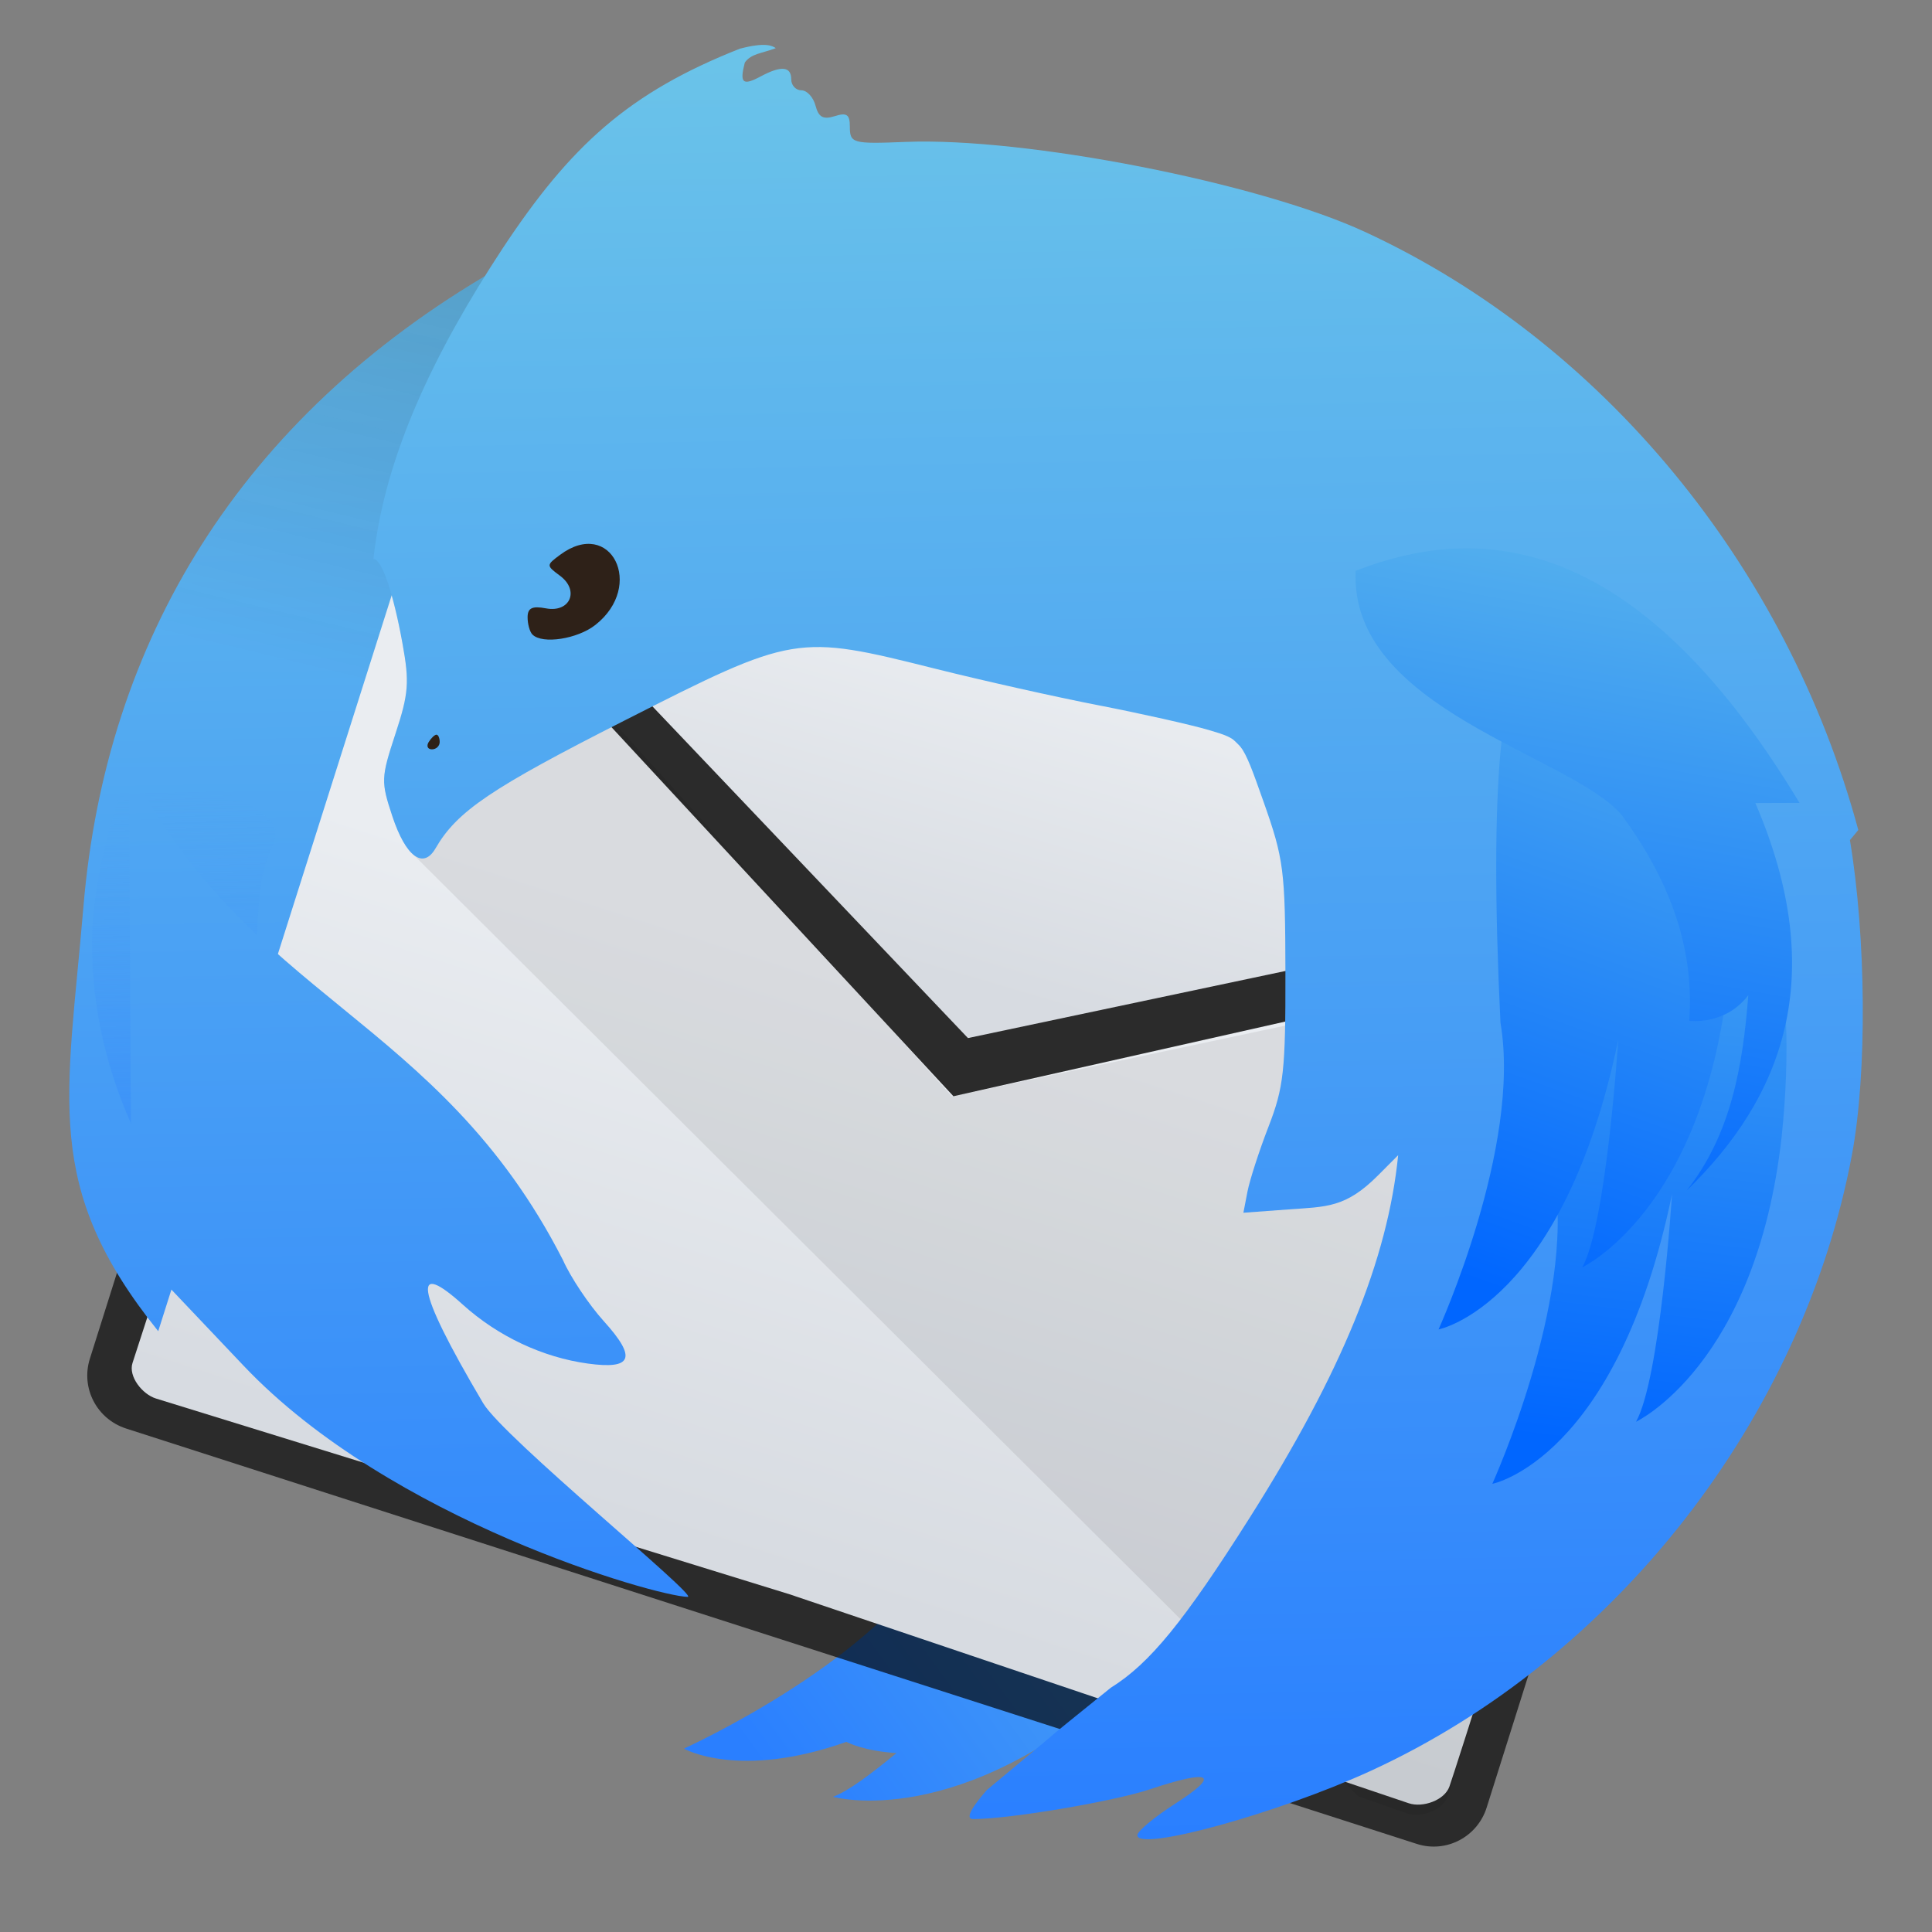 <svg height="48" viewBox="0 0 48 48" width="48" xmlns="http://www.w3.org/2000/svg" xmlns:xlink="http://www.w3.org/1999/xlink"><rect x="0" y="0" width="48" height="48" fill="#808080" stroke="none"/><linearGradient id="a"><stop offset="0" stop-color="#06f"/><stop offset="1" stop-color="#6dc6e8"/></linearGradient><linearGradient id="b"><stop offset="0" stop-color="#2a7fff"/><stop offset="1" stop-color="#6dc6e8"/></linearGradient><linearGradient id="c"><stop offset="0" stop-color="#d7dbe1"/><stop offset="1" stop-color="#eaedf1"/></linearGradient><linearGradient id="d" gradientUnits="userSpaceOnUse" x1="68.169" x2="67.452" y1="146.849" y2="121.977"><stop offset="0" stop-color="#333"/><stop offset="1" stop-color="#353535"/></linearGradient><linearGradient id="e" gradientTransform="matrix(.246 .081 -.073 .222 182.099 -151.617)" gradientUnits="userSpaceOnUse" x1="-292.689" x2="-293.481" xlink:href="#c" y1="1171.113" y2="1135.239"/><linearGradient id="f" gradientTransform="matrix(.314 .103 -.102 .311 237.723 -251.833)" gradientUnits="userSpaceOnUse" x1="-292.891" x2="-292.613" xlink:href="#c" y1="1226.768" y2="1181.605"/><linearGradient id="g" gradientUnits="userSpaceOnUse" x1="22.669" x2="21.846" xlink:href="#b" y1="45.799" y2="-.518"/><linearGradient id="h" gradientTransform="matrix(-.436 -.105 -.101 .455 27.607 15.894)" gradientUnits="userSpaceOnUse" x1="42.086" x2="49.343" y1="47.987" y2="19.683"><stop offset="0" stop-color="#2a7fff"/><stop offset="1" stop-color="#4ba2f3" stop-opacity="0"/></linearGradient><linearGradient id="i" gradientTransform="matrix(.193 0 0 -.193 -236.719 -340.482)" gradientUnits="userSpaceOnUse" x1="1457.797" x2="1472.115" xlink:href="#a" y1="-1953.312" y2="-1837.005"/><linearGradient id="j" gradientUnits="userSpaceOnUse" x1="39.648" x2="47.042" xlink:href="#a" y1="32.909" y2="12.101"/><linearGradient id="k" gradientTransform="matrix(.94 .032 -.032 .94 -3.835 1.741)" gradientUnits="userSpaceOnUse" x1="36.447" x2="43.28" xlink:href="#b" y1="25.549" y2="3.275"/><linearGradient id="l" gradientUnits="userSpaceOnUse" x1="8.762" x2="6.368" y1="6.426" y2="16.337"><stop offset="0" stop-color="#1a1a1a" stop-opacity=".157"/><stop offset="1" stop-color="#1a1a1a" stop-opacity="0"/></linearGradient><linearGradient id="m" gradientTransform="matrix(.145 .127 .127 -.145 60.111 -420.772)" gradientUnits="userSpaceOnUse" x1="1438.69" x2="1464.991" xlink:href="#b" y1="-1956.885" y2="-1841.08"/><linearGradient id="n" gradientTransform="matrix(1.066 .19 -.19 1.066 .736 -8.669)" gradientUnits="userSpaceOnUse" x1="36.266" x2="36.317" xlink:href="#a" y1="29.56" y2="9.231"/><path d="m33.914 31.976c-.568.035-1.501.721-2.768 2.003-.169-.999-.572-1.688-1.052-1.806-.949-.235-3.255 1.953-6.92 6.56-1.637 2.668-6.185 4.707-6.18 4.711.003.003 1.361.78 4.035-.168.046.026.459.229 1.243.279-.619.51-1.207.954-1.578 1.086-.004-.003 3.165.918 7.393-2.94.211-.193.401-.392.588-.591.145-.104.285-.196.434-.309 0 0-3.238 3.248-4.402 3.661-.004-.003 3.165.918 7.393-2.94 4.227-3.859 3.43-9.176 2.006-9.527-.059-.015-.123-.021-.193-.017z" fill="url(#m)" stroke-width=".958"/><rect fill="url(#d)" height="26.187" rx="0" ry="1.383" transform="matrix(.95 .312 -.312 .95 0 0)" width="37.427" x="49.755" y="120.841"/><path d="m33.179 64.086 33.671.193c.766.004 1.383.617 1.383 1.383v23.42c0 .766-.617 1.388-1.383 1.383l-33.671-.193c-.766-.004-1.383-.617-1.383-1.383v-23.42c0-.766.617-1.388 1.383-1.383z" fill-opacity=".667" transform="matrix(.954 .301 -.301 .954 -1.345 -60.614)"/><g transform="matrix(1 -.012 .012 1 -1.01 -59.72)"><path d="m3.179 93.62 7.135-21.126 13.337 14.746 19.17-4.073s-6.755 20.559-7.055 21.369c-.127.342-.672.523-1.016.402l-15.318-5.375-15.681-5.052c-.336-.108-.685-.556-.572-.891z" fill="url(#f)" fill-rule="evenodd"/><path d="m10.655 71.397 13.374 14.402 18.99-3.776z" fill="url(#e)" fill-rule="evenodd"/></g><g stroke-width=".958"><path d="m10.315 12.495-.679 2.01c.124.357.25.85.365 1.482.175.964.153 1.243-.176 2.244-.359 1.094-.361 1.185-.073 2.053.145.435.308.74.472.904l23.519 23.438 1.2.421c.344.121.89-.061 1.016-.402.292-.787 6.315-19.815 6.668-20.888.011-.188.021-.372.03-.554l-19.006 4.037z" fill-opacity=".078"/><path d="m3.931 33.073c-2.887-3.592-2.262-5.751-1.857-10.56.555-6.59 3.891-12.128 10.219-15.797" fill="url(#g)"/><path d="m30.321 13.791c0-.095-.088-.202-.196-.238-.108-.036-.196.071-.196.238 0 .167.088.274.196.238.108-.036.196-.143.196-.238z" fill="url(#g)"/><path d="m3.396 18.724c-.541 1.055-1.054 3.112-1.103 4.331-.132 3.308 1.387 6.71 3.9 8.737.949.765 2.786 1.969 2.831 1.765.07-.044-.785-.652-.736-.853-.451-.483-.255-.493.403-.073.385.246 1.511.735 1.938.843.135.045.034-.188-.066-.383-1.086-1.488-.253-.369-1.155-1.573-.383-.398-.666-.998-1.148-2.435-1.142-2.141-2.271-3.196-1.766-7.178.216-1.495 1.587-1.243-3.097-3.18z" fill="url(#h)"/><path d="m10.382 10.884.004-.002c-.18.281-.332.575-.438.889-.527 1.041-.197 2.614-.07 3.793.11.415.239.841.472 1.074l.285.097c-.006-.657.228-1.267.198-1.929-.044-.802-.255-1.606-.093-2.41.134-.707.554-1.32.725-2.023.207-.874.182-1.814.305-2.705-.519.918-.987 1.98-1.384 3.216" fill="#fff" fill-opacity=".078"/><path d="m28.396 11.376c.527.768-.106.999-1.388.834 3.821 1.337 2.971.242 1.394-.834l-.006-0zm3.664-.421c3.621.521 2.679-.302 1.098-.982.595.59.075.904-1.091.982l-.006-0zm2.516 2.802c.484.852-.2 1.039-1.533.752 3.89 1.74 3.096.517 1.538-.752zm1.859-.928c.486.854-.197 1.039-1.531.752 3.89 1.74 3.097.517 1.536-.752zm-8.235.516c3.896 1.74 3.101.517 1.543-.752.478.852-.206 1.037-1.536.752l-.007-0zm3.675.524c.484.852-.199 1.037-1.533.752 3.89 1.74 3.097.517 1.538-.752l-.005-0zm3.409-1.912c-.284-.236-.741-.512-1.259-.776.652.732.021 1.057-1.342 1.058 2.939.621 3.294.293 2.623-.272 4.117.864 3.084-.161 1.303-1.067.635.724.02 1.048-1.32 1.056l-.006-0zm-4.297 1.428c4.175.881 3.14-.148 1.35-1.058.648.73.018 1.056-1.345 1.058zm.083-2.163c.25.489-.299.686-1.325.651 3.401.845 2.755.039 1.368-.764-.032-.242-.52-.712-1.139-1.187.435.717-.146.895-1.295.685 1.54.635 2.229.763 2.396.614zm5.916 4.223c3.72 2.498 3.118 1.09 1.731-.503.344.969-.398 1.038-1.725.503l-.006-0zm-2.05.814c3.72 2.498 3.117 1.09 1.731-.503.342.969-.399 1.037-1.724.503l-.006-0zm-8.412-3.712c.486.852-.198 1.039-1.531.752 3.89 1.74 3.096.517 1.536-.752zm12.642.424c.334.922-.371.989-1.635.479 3.536 2.378 2.961 1.037 1.641-.479l-.006-0zm-6.892 3.346c3.905 2.624 3.272 1.146 1.816-.526.361 1.015-.417 1.09-1.81.526l-.006-0zm-4.03-2.327c.485.852-.2 1.037-1.533.752 3.89 1.74 3.097.517 1.538-.752zm2.677 1.602c.486.854-.197 1.039-1.531.752 3.89 1.74 3.097.517 1.536-.752zm-.561 2.493c3.445 3.541 3.113 1.886 1.981-.15.15 1.126-.665 1.031-1.976.15l-.006-0z" fill="url(#k)"/><path d="m3.2 18.995c2.905 5.833 7.678 6.229 10.785 12.308.189.427.646 1.112 1.016 1.521.825.913.714 1.206-.399 1.053-1.122-.154-2.235-.679-3.105-1.465-1.2-1.085-1.259-.534.507 2.45.506.855 5.375 4.818 5.082 4.812-.79-.016-7.384-1.894-11.03-5.739l-2.784-2.936z" fill="url(#g)"/><path d="m6.06 30.057 4.681 1.631.422.883c.232.486.714 1.182 1.07 1.548.894.916.843 1.103-.302 1.098-1.077-.005-2.174-.439-3.243-1.285-.393-.311-.753-.524-.803-.477-.121.113.113 1.652 1.233 3.268.972 1.402.976 1.237-.255.823-2.59-.871-6.249-2.926-5.52-7.407z" fill="url(#g)"/><path d="m3.931 33.073c-2.887-3.592-2.262-5.751-1.857-10.56.555-6.59 3.891-12.128 10.219-15.797" fill="url(#l)"/><path d="m18.397 1.204c-2.781 1.094-4.224 2.418-5.915 4.976-1.686 2.569-2.925 5.138-3.204 7.708.207 0 .49.823.722 2.102.175.964.153 1.243-.176 2.244-.359 1.094-.363 1.181-.075 2.05.332 1.0.766 1.322 1.071.794.533-.923 1.374-1.492 4.702-3.18 4.215-2.139 4.265-2.148 7.706-1.286 1.188.298 3.02.708 4.071.912s2.279.48 2.729.612c.815.24.822.249 1.361 1.773.507 1.435.542 1.703.547 4.26.004 2.429-.043 2.849-.419 3.82-.233.6-.468 1.329-.524 1.617l-.101.524 1.116-.082c.947-.069 1.424-.035 2.235-.852l.494-.496c-.259 2.592-1.407 5.402-3.682 8.997-1.64 2.592-2.492 3.634-3.457 4.234-2.394 1.937-.182.135-3.081 2.542-.292.337-.605.745-.309.721.925-.009 3.453-.438 4.354-.737 1.537-.512 1.776-.376.633.357-.515.331-.938.682-.938.781 0 .421 3.51-.547 5.802-1.6 6.067-2.787 10.721-8.745 11.951-15.299.384-2.048.352-5.422-.049-7.824.067-.085.142-.165.208-.251-1.777-6.572-6.372-12.14-12.262-14.862-2.644-1.222-8.431-2.354-11.412-2.233-1.316.053-1.381.035-1.381-.384 0-.298-.078-.351-.376-.256-.285.091-.402.026-.477-.262-.055-.209-.212-.38-.35-.38-.138 0-.253-.123-.253-.273 0-.322-.247-.346-.754-.075-.453.243-.533.173-.399-.343.16-.224.422-.224.769-.357-.089-.062-.265-.149-.876.01z" fill="url(#g)"/><path d="m38.615 29.247c.529 3.086-1.543 7.618-1.538 7.618.006 0 3.097-.608 4.464-7.196 0 0-.292 4.575-.894 5.654-.005 0 2.985-1.397 3.618-7.086.892-8.55-3.427-9.692-4.776-8.485-.868.45-1.159 3.615-.874 9.496z" fill="url(#i)"/><path d="m37.279 25.411c.529 3.086-1.543 7.618-1.538 7.618.006 0 3.097-.608 4.464-7.196 0 0-.292 4.575-.894 5.654-.005 0 2.985-1.397 3.618-7.086.632-5.689-3.475-9.16-4.776-8.485-.868.45-1.159 3.615-.874 9.496z" fill="url(#j)"/></g><path d="m43.279 17.826c-3.33-4.373-6.597-4.82-9.597-3.644-.167 3.431 5.311 4.568 6.601 6.056 1.129 1.54 1.823 3.208 1.686 5.124 0 0 .891.123 1.467-.637-.135 1.76-.431 3.46-1.529 4.852 2.359-2.289 3.57-5.294 1.704-9.626l1.097-.004c-.478-.792-.954-1.497-1.43-2.122zm-3.527 13.488c-.008.004-.016.008-.024.013-0.0.002-.001.004-.002.005.009-.006.017-.012.026-.018z" fill="url(#n)" fill-rule="evenodd"/><path d="m10.651 18.435c.062-.1.149-.182.193-.182.044 0 .08.082.08.182 0 .1-.087.182-.193.182-.106 0-.142-.082-.08-.182zm2.578-2.669c-.067-.067-.121-.26-.121-.43 0-.23.114-.286.453-.222.603.115.845-.445.35-.811-.342-.254-.342-.262.006-.52 1.26-.934 2.115.768.875 1.743-.446.351-1.317.485-1.562.24z" fill="#2e2118" stroke-width=".958"/></svg>